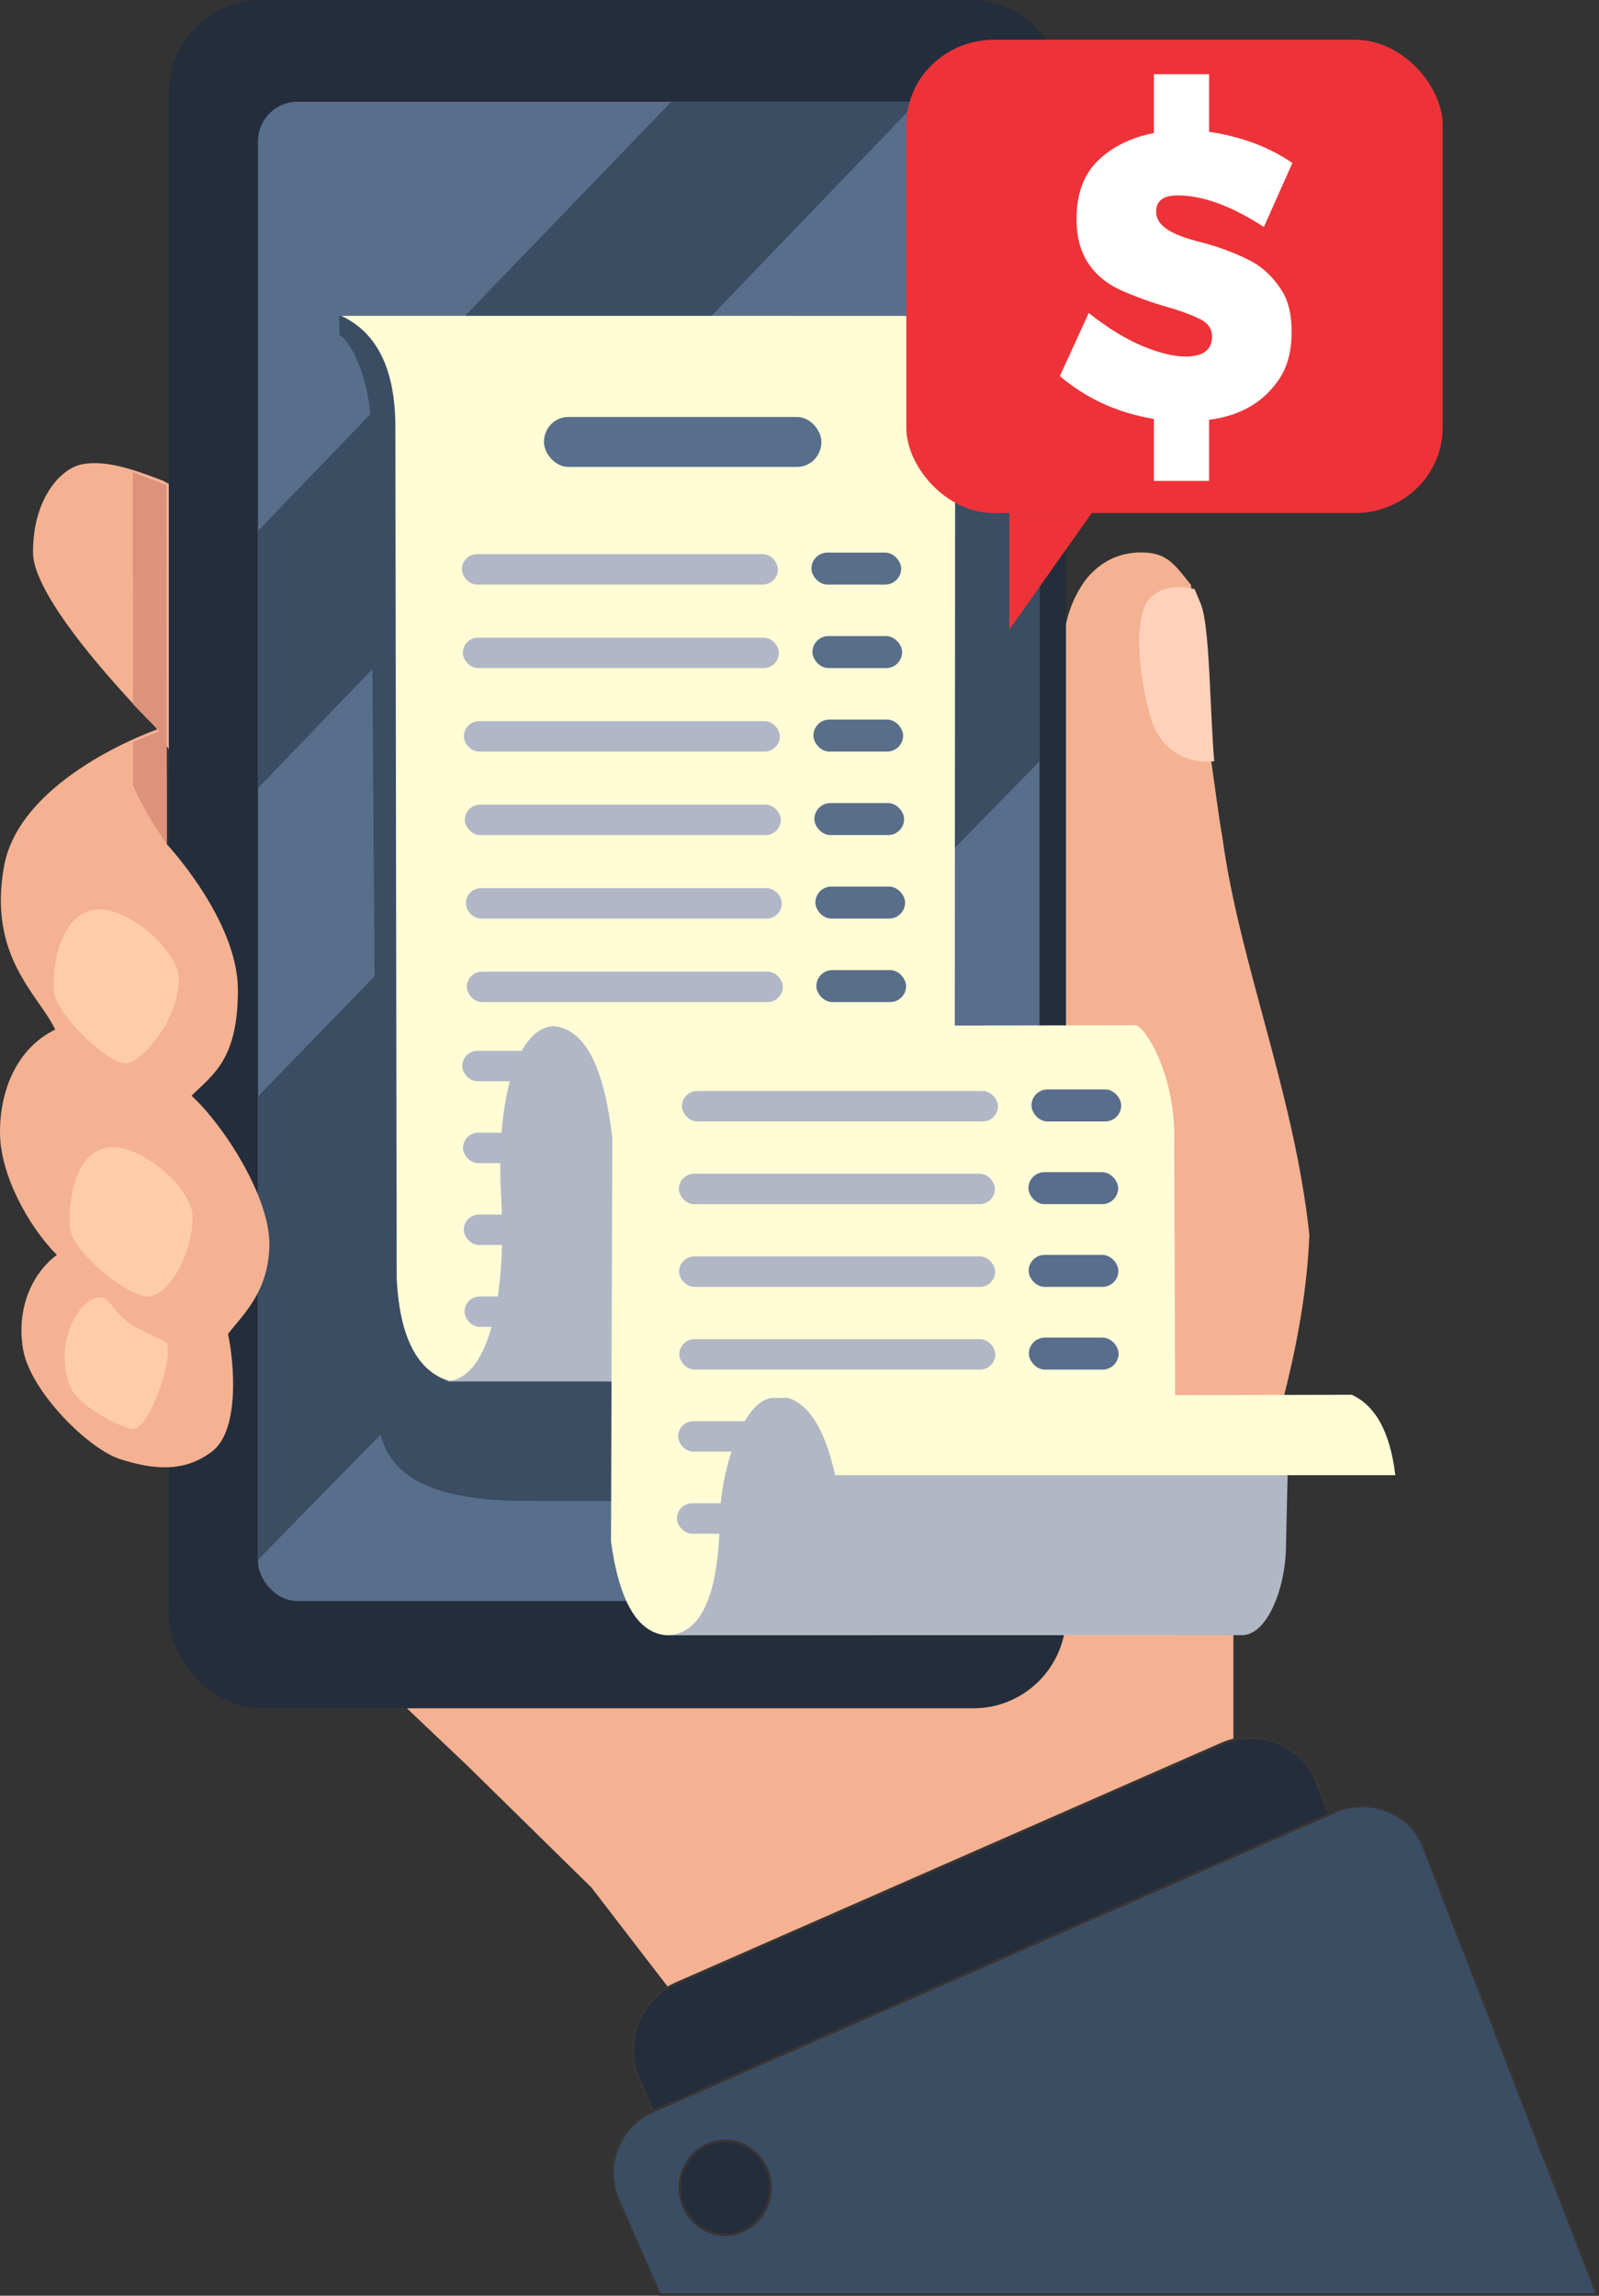 <?xml version="1.0" encoding="UTF-8"?>
<!DOCTYPE svg PUBLIC "-//W3C//DTD SVG 1.1//EN" "http://www.w3.org/Graphics/SVG/1.1/DTD/svg11.dtd">
<!-- Creator: CorelDRAW -->
<svg xmlns="http://www.w3.org/2000/svg" xml:space="preserve" width="127.67mm" height="183.261mm" version="1.1" style="shape-rendering:geometricPrecision; text-rendering:geometricPrecision; image-rendering:optimizeQuality; fill-rule:evenodd; clip-rule:evenodd"
viewBox="0 0 13391.29 19222.25"
 xmlns:xlink="http://www.w3.org/1999/xlink"
 xmlns:xodm="http://www.corel.com/coreldraw/odm/2003">
 <rect x="0" y="0" width="13391.29" height="19222.25" fill="#333333" stroke="none"/>
 <defs>
  <style type="text/css">
   <![CDATA[
    .str0 {stroke:#373535;stroke-width:20.98;stroke-miterlimit:22.926}
    .fil8 {fill:#FFFCD6}
    .fil14 {fill:#EE3338}
    .fil3 {fill:#242D3C}
    .fil2 {fill:#3B4D63}
    .fil9 {fill:#576F8B}
    .fil11 {fill:#596E89}
    .fil13 {fill:#596E8D}
    .fil12 {fill:#B1B7C5}
    .fil10 {fill:#B1B7C7}
    .fil1 {fill:#FFD1BA}
    .fil15 {fill:white;fill-rule:nonzero}
    .fil4 {fill:#242D3C;fill-rule:nonzero}
    .fil5 {fill:#576F8B;fill-rule:nonzero}
    .fil7 {fill:#DD927B;fill-rule:nonzero}
    .fil0 {fill:#F4B292;fill-rule:nonzero}
    .fil6 {fill:#FFCCAA;fill-rule:nonzero}
   ]]>
  </style>
 </defs>
 <g id="Layer_x0020_1">
  <g id="_105553289829248">
   <g>
    <path id="mao" class="fil0" d="M10329.3 13683.7l0 900.13 -4730.75 2059.31 -644.59 -837.88 -1032.38 -1013.84 -551.4 -523.5 -907.78 -895.84c-445.97,-501.44 -1036.66,-968.59 -1037.8,-1553.76l-10.91 -5542.93 -111.21 -187.55c0,0 -1021.26,-1016.14 -1025.73,-1458.08 -4.48,-441.96 224.54,-709.8 417.18,-743.66 192.64,-33.86 414.57,39.69 672.34,140.01 3514.29,1876.51 5602.93,3799.77 7462.12,5730.53 -211.03,-1052.43 -150.64,-3303.81 70.98,-4383.27 27.41,-170.65 61.78,-342.15 198.31,-526.01 115.32,-139.84 268.04,-221.84 459.05,-221.69 214.1,0.17 276.06,93.81 417.91,272.71 27.28,473.41 96.18,974.73 164.59,1441.87 35.03,239.3 63.57,476.38 99.58,682.15 144.16,1048.95 598.25,2127.59 726.87,3315.47 -17.64,451.21 -98.3,902.4 -213.52,1353.61l-422.85 1992.22z"/>
    <path id="unha1" class="fil1" d="M10004.38 4932.4c-166.4,-37.09 -280.17,-16.2 -378.55,81.85 -92.97,92.67 -138.92,470.6 12.22,996.83 79.72,277.6 313.24,387.21 530.92,363.19 -37.59,-439.3 -36.39,-1135.1 -112.78,-1317.89l-51.82 -123.98z"/>
   </g>
   <g>
    <path class="fil2 str0" d="M5468.11 17677.2l5709.66 -2507.42c284.16,-124.79 631.33,0.39 743.51,289.75l1454.69 3752.23 -7852.19 0 -345.41 -791.05c-124.18,-284.42 5.6,-618.73 289.75,-743.51z"/>
    <path class="fil3 str0" d="M5659.63 16609.52l4568.37 -2006.22c303.74,-133.39 673.32,1.02 794.75,309.72l108.95 276.98 -5663.59 2487.19 -118.2 -272.92c-131.83,-304.41 5.98,-661.36 309.72,-794.75z"/>
    <ellipse class="fil3 str0" cx="6073.27" cy="18318.63" rx="379.59" ry="393.14"/>
   </g>
  </g>
  <g id="_105553289816256">
   <rect id="celular" class="fil4" x="1413.7" width="7513.8" height="14303.85" rx="776.21" ry="776.21"/>
   <rect id="tela" class="fil5" x="2160.41" y="851.81" width="6545.45" height="12554.28" rx="331.74" ry="331.74"/>
   <g>
    <polygon class="fil2" points="2160.41,9180.39 8705.86,2434.02 8705.86,6374.77 2160.41,13060.92 "/>
    <polygon class="fil2" points="2160.41,4445.35 5621.76,851.81 7681.8,851.81 2160.41,6599.64 "/>
   </g>
  </g>
  <g id="_105553290286656">
   <g>
    <path id="dedos" class="fil0" d="M1320.42 6105.95l75.21 123.51 1.14 839.13c0,0 593.04,631.97 595.36,1216.19 2.32,584.23 -207.7,711.61 -388.34,889.87 268.55,245.35 657.18,847.73 652.19,1248.3 -5,400.52 -233.34,596.38 -346.76,746.87 49.92,223.42 103.19,800.54 -131.26,981.68 -234.45,181.15 -495.3,153.42 -768.6,67.09 -273.3,-86.33 -754.27,-572.19 -814.93,-914.94 -60.66,-342.76 73.1,-641.76 281.78,-796.12 -237.61,-238.95 -472.92,-667.94 -476.13,-1017.47 -3.21,-349.52 133.45,-707.85 462.19,-869.56 -140.88,-295.88 -562.82,-607.31 -429.46,-1362.52 133.36,-755.21 1287.63,-1152.01 1287.63,-1152.01z"/>
    <path id="unha5" class="fil6" d="M1384.33 11234.56c94.88,50.93 -126.35,760.83 -281.36,728.71 -148.86,-30.84 -464.83,-210.63 -520.61,-365.71 -162.15,-450.78 197.63,-872.11 334.99,-691.59 174.44,229.26 194.1,182.09 466.99,328.59l-0.01 0z"/>
    <path id="unha4" class="fil6" d="M1612.67 10191.95c-6.38,350 -219.13,663.91 -374.17,664.78 -170.55,0.94 -646.15,-384.64 -654.68,-584.34 -13.43,-314.32 85.88,-666.84 359.74,-666.84 273.86,0 673.24,360.1 669.11,586.4z"/>
    <path id="unha3" class="fil6" d="M1497.92 8203.24c-6.38,350 -318.16,698.96 -446.36,699.84 -152.02,1.05 -592.52,-413.52 -601.05,-613.22 -13.43,-314.32 106.51,-675.09 380.36,-675.09 273.86,0 671.18,362.15 667.05,588.46l0 0.01z"/>
   </g>
   <path class="fil7" d="M1112.14 3954.14l280.51 107.25 4.12 3007.2c-107.78,-157.51 -207.58,-319.03 -282.56,-492.94l-0.28 -362.95 221.55 -90.43 -221.8 -226.05 -1.53 -1942.08z"/>
  </g>
  <g id="_105553290289440">
   <path id="cupomSombra" class="fil2" d="M7696.66 12577.58l-3235.75 -10.76c-1057.88,12.31 -1240.66,-331.44 -1297.71,-655.31l-58.55 -8337.11c-0.83,-374.76 -153.86,-706.91 -260.84,-767.75l-4.23 -159.52 4735.93 -2.37 121.15 9932.82z"/>
   <g>
    <path id="cupomFrenteTop" class="fil8" d="M3763.7 11564.17c-276.05,-84.51 -417.76,-380.15 -441.56,-861.04l-11.04 -7131.1c-1.1,-496.3 -163.19,-791.34 -452.59,-927.27l4717 0c318.8,43.32 465.32,345.1 423.75,929.01l-5.02 7992.81 -4230.53 -2.4z"/>
    <g>
     <rect class="fil9" x="4555.57" y="3491.24" width="2323.58" height="418.19" rx="203.16" ry="209.1"/>
     <rect class="fil10" x="3868.29" y="4639.87" width="2646.32" height="254.83" rx="127.42" ry="127.42"/>
     <rect class="fil10" x="3876.54" y="5339.02" width="2646.32" height="254.83" rx="127.42" ry="127.42"/>
     <rect class="fil10" x="3884.8" y="6038.18" width="2646.32" height="254.83" rx="127.42" ry="127.42"/>
     <rect class="fil10" x="3893.05" y="6737.33" width="2646.32" height="254.83" rx="127.42" ry="127.42"/>
     <rect class="fil10" x="3901.3" y="7436.49" width="2646.32" height="254.83" rx="127.42" ry="127.42"/>
     <rect class="fil10" x="3909.56" y="8135.64" width="2646.32" height="254.83" rx="127.42" ry="127.42"/>
     <rect class="fil10" x="3871.24" y="8798.76" width="2646.32" height="254.83" rx="127.42" ry="127.42"/>
     <rect class="fil10" x="3877.61" y="9484.21" width="2646.32" height="254.83" rx="127.42" ry="127.42"/>
     <rect class="fil10" x="3883.98" y="10169.67" width="2646.32" height="254.83" rx="127.42" ry="127.42"/>
     <rect class="fil10" x="3890.34" y="10855.12" width="2646.32" height="254.83" rx="127.42" ry="127.42"/>
     <rect class="fil11" x="6795.58" y="4626.8" width="751.42" height="267.9" rx="133.96" ry="133.96"/>
     <rect class="fil11" x="6803.83" y="5325.95" width="751.42" height="267.9" rx="133.96" ry="133.96"/>
     <rect class="fil11" x="6812.09" y="6025.11" width="751.42" height="267.9" rx="133.96" ry="133.96"/>
     <rect class="fil11" x="6820.34" y="6724.26" width="751.42" height="267.9" rx="133.96" ry="133.96"/>
     <rect class="fil11" x="6828.6" y="7423.42" width="751.42" height="267.9" rx="133.96" ry="133.96"/>
     <rect class="fil11" x="6836.85" y="8122.57" width="751.42" height="267.9" rx="133.96" ry="133.96"/>
     <rect class="fil11" x="6798.53" y="8785.69" width="751.42" height="267.9" rx="133.96" ry="133.96"/>
     <rect class="fil11" x="6804.9" y="9471.14" width="751.42" height="267.9" rx="133.96" ry="133.96"/>
     <rect class="fil11" x="6811.27" y="10156.6" width="751.42" height="267.9" rx="133.96" ry="133.96"/>
     <rect class="fil11" x="6817.63" y="10842.05" width="751.42" height="267.9" rx="133.96" ry="133.96"/>
    </g>
   </g>
  </g>
  <g id="_105553290054016">
   <path class="fil12" d="M4631.39 8591.9l4863.08 0 0 2975.09 -5772.15 0c403.2,0 518.18,-807.94 474.43,-1552.64 -43.78,-744.71 109.81,-1396.26 434.64,-1422.44z"/>
   <path id="cupomFrenteBotton" class="fil8" d="M9509.19 8584.48c86.53,12.95 317.5,401.41 324.34,895.05l15.06 4211.38 -4267.87 0.95c-247.71,-19.01 -396.1,-296.26 -463.62,-783.76l11.03 -3377.9c-71.91,-631.24 -244.65,-919.71 -496.75,-938.3l4877.8 -7.42z"/>
   <g>
    <rect class="fil12" x="5711.1" y="9135.11" width="2646.32" height="254.83" rx="127.42" ry="127.42"/>
    <rect class="fil13" x="8638.39" y="9122.04" width="751.42" height="267.9" rx="133.96" ry="133.96"/>
    <rect class="fil12" x="5685.7" y="9827.73" width="2646.32" height="254.83" rx="127.42" ry="127.42"/>
    <rect class="fil13" x="8613" y="9814.66" width="751.42" height="267.9" rx="133.96" ry="133.96"/>
    <rect class="fil12" x="5687.42" y="10520.35" width="2646.32" height="254.83" rx="127.42" ry="127.42"/>
    <rect class="fil13" x="8614.72" y="10507.28" width="751.42" height="267.9" rx="133.96" ry="133.96"/>
    <rect class="fil12" x="5689.14" y="11212.97" width="2646.32" height="254.83" rx="127.42" ry="127.42"/>
    <rect class="fil12" x="5679.24" y="11899.88" width="2646.32" height="254.83" rx="127.42" ry="127.42"/>
    <rect class="fil12" x="5669.34" y="12586.79" width="2646.32" height="254.83" rx="127.42" ry="127.42"/>
    <rect class="fil13" x="8616.44" y="11199.9" width="751.42" height="267.9" rx="133.96" ry="133.96"/>
    <rect class="fil13" x="8606.53" y="11886.81" width="751.42" height="267.9" rx="133.96" ry="133.96"/>
    <rect class="fil13" x="8596.63" y="12573.73" width="751.42" height="267.9" rx="133.96" ry="133.96"/>
   </g>
  </g>
  <g id="_105553290056288">
   <path class="fil12" d="M6474.88 11704.85l4323.51 -8.16 -28.68 1255.15c-2.78,339.4 -153.16,728.69 -358.57,739.07l-4827.22 0c385.03,0 439.53,-602.27 446.23,-994.71 6.7,-392.45 197.22,-986.97 444.71,-991.34z"/>
   <path id="cupomFrenteBotton_0" class="fil8" d="M11321.38 11678.49c189.49,88.34 318.95,296.7 364.28,673.37l-4691.52 0c-95.73,-430.29 -256.84,-664.52 -496.75,-662.34l4823.99 -11.03z"/>
  </g>
  <g id="_105553290059872">
   <rect id="aviso" class="fil14" x="7590.28" y="333.04" width="4491.58" height="3962.65" rx="734.19" ry="713.61"/>
   <polygon class="fil14" points="8452.76,4295.7 9142.81,4295.7 8452.76,5271.89 "/>
   <path class="fil15" d="M10125.63 4026.81l-462.04 0 0 -518.99c-299.77,-49.11 -562.32,-168.53 -787.65,-358.26l241.88 -529.03c162.29,128.35 313.72,220.99 453.78,278.46 140.06,57.48 258.42,86.5 355.58,86.5 148.85,0 223.28,-55.8 223.28,-167.41 0,-71.43 -41.36,-123.89 -124.04,-157.37 -76.5,-35.72 -164.35,-66.97 -263.59,-93.75 -124.03,-35.72 -252.21,-82.6 -384.52,-140.64 -241.88,-116.07 -362.82,-312.5 -362.82,-589.29 0,-212.06 59.97,-376.13 179.87,-492.2 119.9,-116.08 275.99,-193.09 468.25,-231.03l0 -492.21 462.04 0 0 482.16c270.82,40.17 503.4,127.23 697.72,261.17l-238.77 535.73c-270.82,-176.34 -511.66,-264.51 -722.52,-264.51 -119.91,0 -179.85,45.75 -179.85,137.28 0,56.91 31.01,106.02 93.03,147.32 62.02,41.3 162.29,78.69 300.79,112.17 130.24,34.6 255.83,81.48 376.76,140.63 120.94,59.16 219.66,153.46 296.15,282.93 45.48,82.59 68.22,190.86 68.22,324.79 0,147.32 -30.49,271.77 -91.47,373.32 -130.24,206.49 -330.26,326.46 -600.04,359.95l0 512.28z"/>
  </g>
 </g>
</svg>
